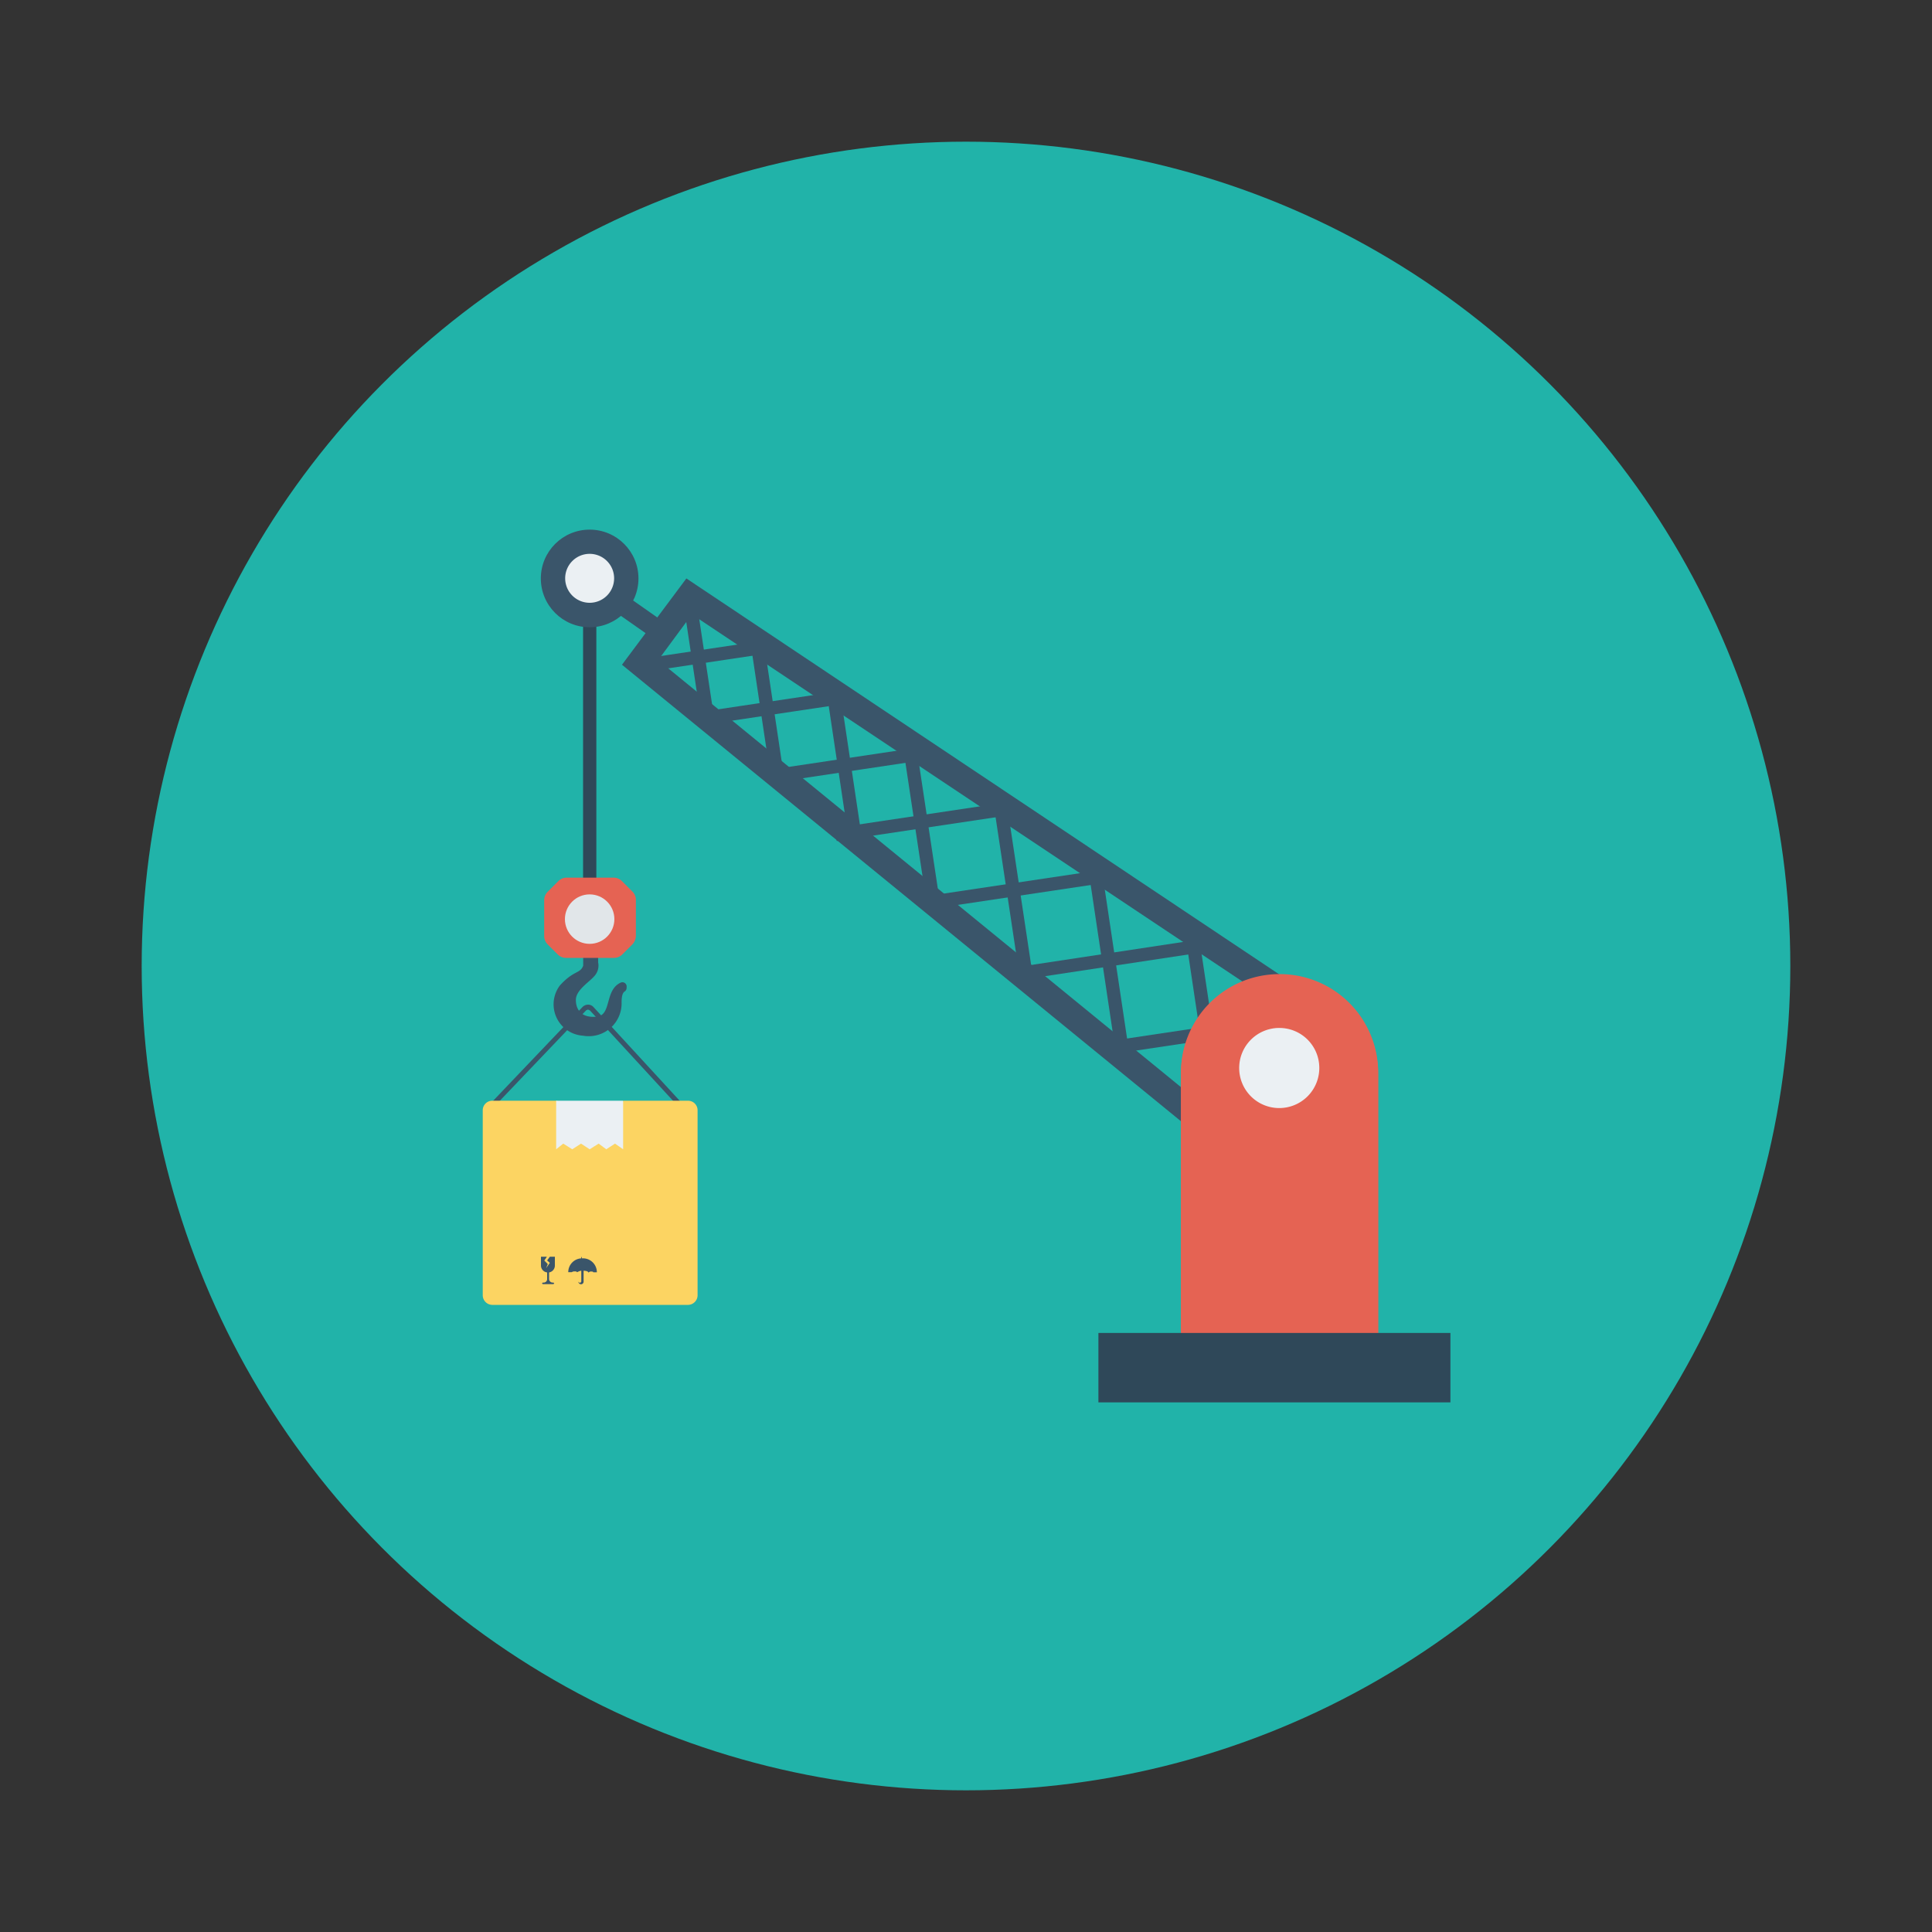 <svg id="Layer_1" height="512" viewBox="0 0 150 150" width="512" xmlns="http://www.w3.org/2000/svg" data-name="Layer 1"><rect x="0" y="0" width="150" height="150" fill="#333333" stroke="none"/><circle cx="75" cy="75" fill="#21b3a9" r="64"/><path d="m45.27 45.35h1.03v26.45h-1.03z" fill="#2f4859"/><path d="m47.64 43.02h1.52v8h-1.52z" fill="#3a556a" transform="matrix(.574 -.819 .819 .574 -17.88 59.68)"/><path d="m53.3 86.6-7.5-8.15-.15-.07-.14.06-7.57 7.93-.27-.26 7.56-7.93a.62.62 0 0 1 .43-.18.57.57 0 0 1 .42.19l7.5 8.15z" fill="#3a556a"/><path d="m53.42 85.46h-5l-2.54 1.4-2.66-1.4h-5a.74.74 0 0 0 -.74.75v14.35a.75.75 0 0 0 .74.75h15.2a.75.75 0 0 0 .74-.75v-14.35a.74.74 0 0 0 -.74-.75z" fill="#fcd462"/><path d="m48.38 89.23-.63-.44-.68.44-.59-.44-.7.44-.67-.44-.68.44-.7-.44-.55.44v-3.77h5.2z" fill="#ebf0f3"/><path d="m43.08 98.25v-.68h-.39l-.21.29.21.19-.29.41.13-.32-.27-.27.2-.3h-.46v.68a.54.54 0 0 0 .48.54v.51a.27.27 0 0 1 -.27.28h-.07l-.06.06.06.06h.83l.06-.06-.06-.06h-.06a.28.28 0 0 1 -.28-.28v-.51a.54.54 0 0 0 .45-.54z" fill="#3a556a"/><path d="m45.17 97.7v-.08-.05l-.05.05v.08a1.07 1.07 0 0 0 -1 1.07h.14.13s.09-.06.2-.06.18 0 .19.05.17-.09.35-.1v.85l-.11.11-.11-.11v-.12.12a.2.2 0 0 0 .4 0v-.85c.2 0 .36.06.36.12s.08-.06.19-.06.2 0 .2.06h.14.14a1.08 1.08 0 0 0 -1.17-1.08z" fill="#3a556a"/><path d="m48.19 76.29c-1.26.58-.69 2.51-1.84 2.64s-1.64-.49-1.64-1.29 1.08-1.4 1.49-1.92a1.2 1.2 0 0 0 .24-1v-.54h-1.16v.79c-.24.65-.71.33-1.81 1.54a2.44 2.44 0 0 0 1.79 3.9 2.55 2.55 0 0 0 3-2.59c0-.55.11-.75.22-.83a.34.34 0 0 0 .17-.29v-.06a.33.33 0 0 0 -.46-.35z" fill="#3a556a"/><path d="m49.07 69.19-.78-.78a.93.93 0 0 0 -.65-.27h-3.64a.91.91 0 0 0 -.65.27l-.83.83a.91.91 0 0 0 -.27.66v2.77a.91.91 0 0 0 .27.65c.27.28.5.5.78.78a.91.91 0 0 0 .65.27h3.72a.93.93 0 0 0 .65-.27l.78-.78a1 1 0 0 0 .27-.66v-2.82a.93.93 0 0 0 -.3-.65z" fill="#e56353"/><circle cx="45.78" cy="71.36" fill="#e1e6e9" r="1.92"/><g fill="#3a556a"><path d="m104.2 78.91-8.46 11.45-47.45-38.75 5-6.7zm-8.83 8.5 5.9-8-47.55-31.71-2.62 3.55z"/><path d="m53.67 46.26h1.03v9.5h-1.03z" transform="matrix(.989 -.149 .149 .989 -6.98 8.62)"/><path d="m49.43 50.49h9.5v1.03h-9.5z" transform="matrix(.989 -.148 .148 .989 -6.96 8.6)"/><path d="m59.07 50.25h1.03v9.5h-1.03z" transform="matrix(.989 -.148 .148 .989 -7.51 9.46)"/><path d="m54.84 54.49h9.51v1.03h-9.51z" transform="matrix(.989 -.148 .148 .989 -7.5 9.44)"/><path d="m65.01 53.7h1.03v11.38h-1.03z" transform="matrix(.989 -.148 .148 .989 -8.05 10.33)"/><path d="m59.83 58.88h11.38v1.03h-11.38z" transform="matrix(.989 -.148 .148 .989 -8.09 10.38)"/><path d="m70.96 57.14h1.03v13.31h-1.03z" transform="matrix(.989 -.149 .149 .989 -8.69 11.33)"/><path d="m64.82 63.28h13.31v1.02h-13.31z" transform="matrix(.989 -.148 .148 .989 -8.66 11.3)"/><path d="m78.11 62.42h1.02v13.31h-1.02z" transform="matrix(.989 -.149 .149 .989 -9.39 12.45)"/><path d="m71.97 68.56h13.31v1.03h-13.31z" transform="matrix(.989 -.148 .148 .989 -9.37 12.42)"/><path d="m85.54 67.41h1.03v14.31h-1.03z" transform="matrix(.989 -.148 .148 .989 -10.07 13.53)"/><path d="m78.89 74.05h14.31v1.02h-14.31z" transform="matrix(.99 -.15 .15 .99 -10.11 13.59)"/><path d="m93.15 72.21h1.03v15.96h-1.03z" transform="matrix(.989 -.148 .148 .989 -10.82 14.71)"/><path d="m85.68 79.68h15.96v1.03h-15.96z" transform="matrix(.989 -.148 .148 .989 -10.86 14.78)"/></g><path d="m99.33 75.73a7.64 7.64 0 0 0 -7.64 7.64v21.81h15.31v-21.81a7.64 7.64 0 0 0 -7.67-7.64z" fill="#e56353"/><path d="m99.33 79.91a3.11 3.11 0 1 0 3.1 3.1 3.1 3.1 0 0 0 -3.1-3.1z" fill="#ebf0f3"/><path d="m99.33 75.63a7.64 7.64 0 0 0 -7.64 7.65v21.81h15.31v-21.81a7.64 7.64 0 0 0 -7.67-7.65z" fill="#e56353"/><path d="m99.33 79.81a3.11 3.11 0 1 0 3.1 3.11 3.1 3.1 0 0 0 -3.1-3.11z" fill="#ebf0f3"/><circle cx="45.78" cy="44.91" fill="#3a556a" r="3.79"/><path d="m45.78 43a1.9 1.9 0 1 0 1.9 1.9 1.9 1.9 0 0 0 -1.9-1.9z" fill="#ebf0f3"/><path d="m85.28 103.49h27.33v5.39h-27.33z" fill="#2f4859"/></svg>